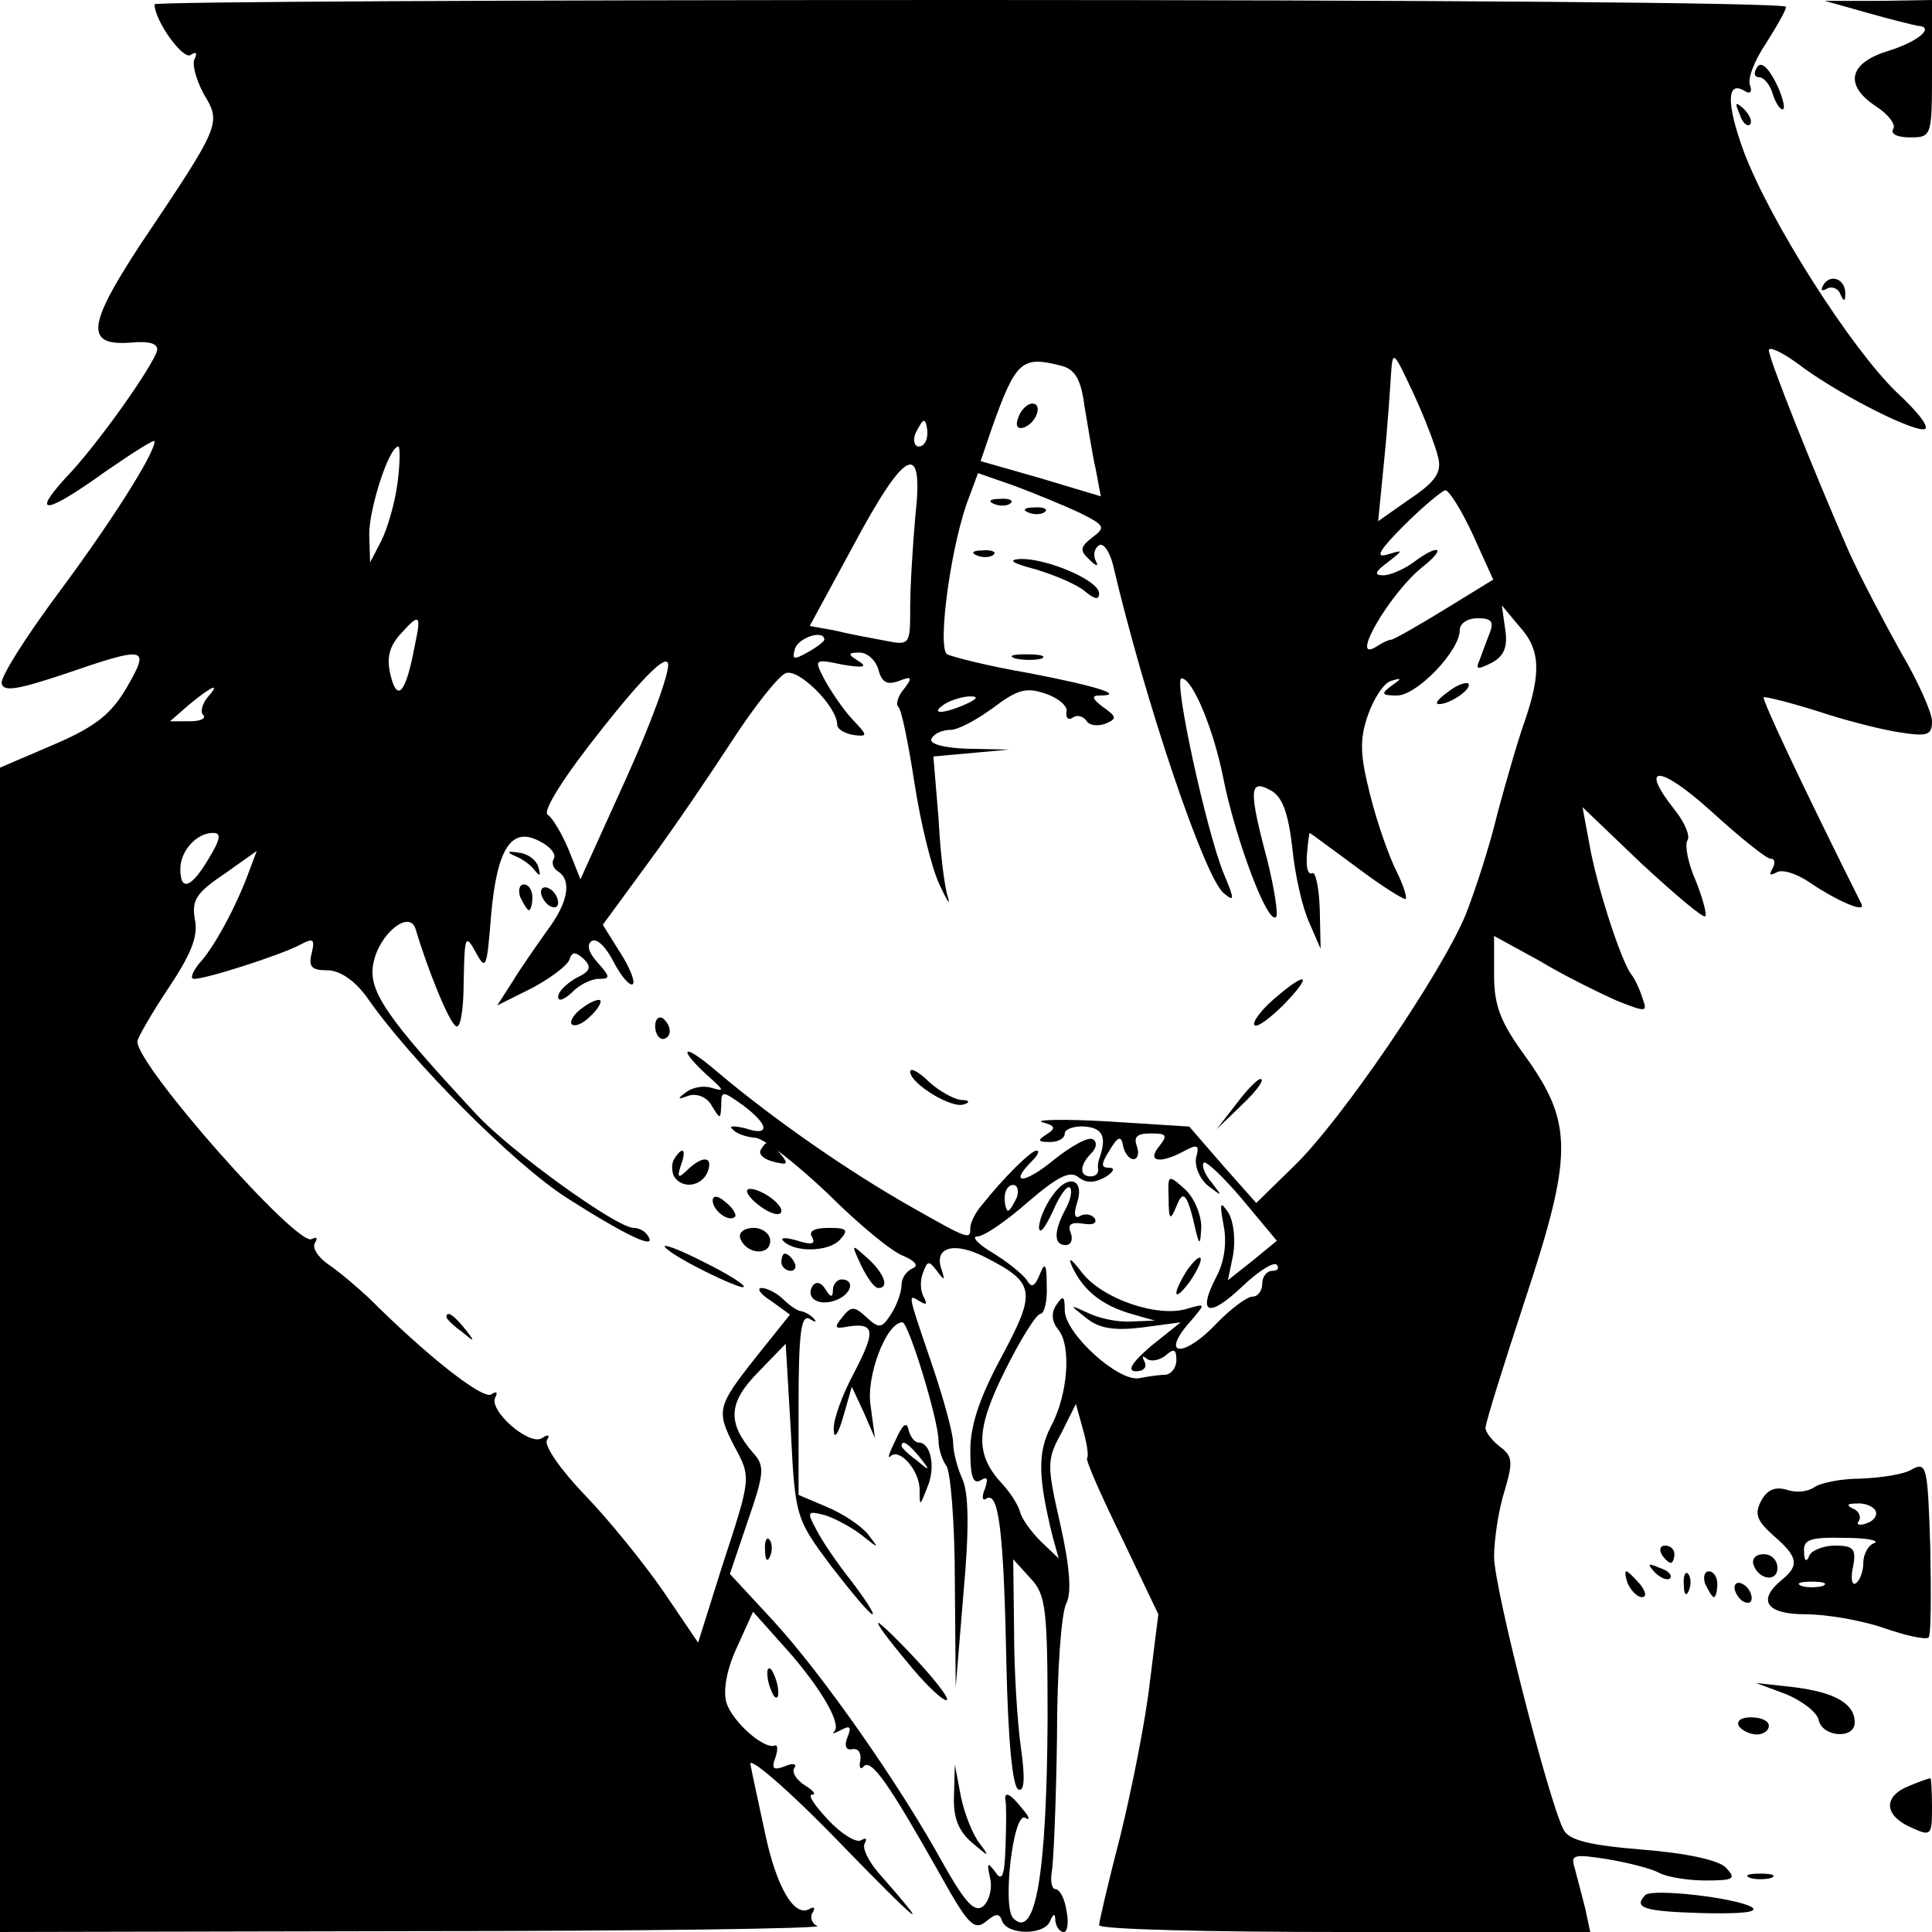 <?xml version="1.0" standalone="no"?>
<!DOCTYPE svg PUBLIC "-//W3C//DTD SVG 20010904//EN"
 "http://www.w3.org/TR/2001/REC-SVG-20010904/DTD/svg10.dtd">
<svg version="1.0" xmlns="http://www.w3.org/2000/svg"
 width="225pt" height="225pt" viewBox="0 0 225 225"
 preserveAspectRatio="xMidYMid meet">

<g transform="translate(0,225) scale(0.1,-0.1)"
fill="#000000" stroke="none">
<path d="M180 2245 c0 -19 33 -65 42 -59 6 4 8 3 5 -4 -4 -5 1 -24 10 -41 21
-35 21 -35 -75 -178 -60 -92 -63 -116 -10 -112 22 2 32 -1 31 -9 -4 -17 -70
-111 -107 -149 -41 -45 -21 -41 47 8 32 22 57 38 57 35 0 -15 -54 -99 -113
-178 -37 -50 -67 -97 -65 -104 2 -10 19 -7 73 11 96 33 100 32 73 -15 -18 -31
-36 -46 -85 -67 l-63 -27 0 -678 0 -678 483 1 c265 0 476 3 469 6 -6 2 -9 10
-6 15 4 6 2 8 -3 5 -18 -11 -39 26 -52 88 -7 33 -15 69 -17 80 -3 11 44 -29
103 -90 94 -97 113 -112 46 -36 -12 14 -19 29 -16 34 3 6 2 7 -4 4 -5 -4 -23
7 -38 23 -16 17 -25 30 -19 30 5 0 1 5 -9 11 -9 6 -15 14 -12 20 4 5 -2 6 -11
2 -13 -5 -16 -3 -11 10 3 9 3 16 -1 14 -13 -4 -49 28 -56 50 -4 14 0 38 12 64
l19 42 33 -37 c43 -47 70 -92 62 -102 -4 -4 -1 -3 7 1 11 6 13 4 8 -8 -4 -10
-2 -16 6 -14 7 1 10 -5 9 -13 -2 -8 0 -12 4 -7 9 9 30 -22 86 -121 35 -63 42
-71 56 -60 12 10 16 10 19 1 6 -17 50 -17 56 0 4 9 6 9 6 0 1 -7 5 -13 10 -13
4 0 6 11 3 25 -2 14 -8 25 -13 25 -4 0 -6 9 -4 21 2 11 5 82 6 157 0 75 5 145
11 155 6 12 4 42 -7 91 -16 70 -16 76 1 107 l17 34 8 -29 c5 -17 7 -32 5 -34
-2 -2 16 -43 40 -92 l43 -90 -10 -80 c-5 -44 -21 -124 -34 -177 -14 -54 -25
-101 -25 -105 0 -5 129 -8 286 -8 l286 0 -6 28 c-4 15 -9 35 -12 46 -5 16 -2
17 37 11 24 -4 52 -11 61 -16 9 -5 34 -9 54 -9 34 0 36 2 24 15 -9 9 -47 17
-98 21 -61 5 -85 11 -91 23 -17 32 -81 282 -81 318 0 19 5 54 12 76 10 34 10
41 -5 52 -9 7 -17 17 -17 22 0 6 21 73 46 149 56 169 56 206 1 283 -30 41 -37
60 -37 96 l0 45 53 -29 c28 -17 69 -37 89 -46 35 -14 37 -14 31 2 -3 10 -9 23
-13 28 -12 15 -41 105 -49 152 l-8 43 69 -66 c39 -36 72 -64 74 -61 2 2 -3 21
-11 41 -9 20 -13 41 -10 47 4 5 -3 21 -14 35 -43 54 -19 54 41 0 34 -31 65
-56 70 -56 5 0 6 -5 2 -12 -4 -7 -3 -8 5 -4 6 4 23 -1 39 -12 31 -21 65 -36
60 -25 -70 140 -116 238 -114 241 2 1 30 -6 62 -16 33 -11 76 -22 97 -25 32
-5 37 -3 37 13 0 10 -16 46 -36 80 -19 34 -47 87 -61 118 -39 89 -93 224 -93
234 0 5 15 -2 33 -15 43 -33 128 -77 147 -77 9 0 -4 18 -31 43 -53 51 -147
198 -178 280 -21 57 -20 84 1 71 6 -4 9 -1 6 7 -3 8 6 30 19 49 12 19 23 38
23 42 0 5 -427 8 -950 8 -522 0 -950 -2 -950 -5z m1495 -528 c4 -17 -3 -28
-33 -48 l-37 -26 7 71 c4 39 7 85 8 101 2 28 3 26 26 -23 13 -28 26 -62 29
-75z m-439 107 c16 -4 23 -16 27 -47 4 -23 9 -56 13 -73 l6 -32 -70 21 -70 20
13 38 c28 79 35 85 81 73z m-156 -79 c0 -8 -4 -15 -10 -15 -5 0 -7 7 -4 15 4
8 8 15 10 15 2 0 4 -7 4 -15z m-617 -57 c-3 -24 -12 -54 -19 -68 l-13 -25 -1
33 c0 30 23 102 34 102 2 0 2 -19 -1 -42z m603 -39 c-3 -34 -6 -82 -6 -106 0
-44 0 -45 -30 -39 -16 3 -43 8 -59 12 l-28 5 51 94 c61 114 82 123 72 34z
m191 4 c30 -15 31 -17 15 -29 -14 -11 -15 -15 -3 -26 8 -8 11 -8 7 -1 -3 6 -2
14 4 18 5 3 12 -7 16 -22 38 -162 107 -365 129 -383 13 -11 13 -8 0 23 -20 49
-59 227 -49 227 13 0 38 -61 49 -118 14 -69 51 -169 61 -160 3 3 -2 33 -10 66
-22 82 -21 95 3 82 14 -7 21 -25 26 -67 3 -32 12 -71 20 -88 l13 -30 -1 46
c-1 26 -5 45 -9 42 -5 -2 -7 7 -6 21 1 15 3 26 3 26 1 0 25 -18 55 -40 29 -22
55 -38 57 -37 2 2 -3 17 -11 33 -8 16 -22 55 -30 87 -12 47 -13 65 -3 94 7 20
19 38 27 40 13 4 13 3 0 -6 -12 -9 -11 -11 7 -11 23 0 73 52 73 76 0 8 9 14
21 14 16 0 19 -4 14 -17 -4 -10 -9 -24 -12 -32 -5 -11 -2 -11 14 -3 15 8 19
19 16 39 l-4 28 20 -24 c25 -27 26 -54 7 -110 -8 -22 -22 -71 -32 -108 -9 -38
-26 -90 -37 -118 -28 -68 -145 -240 -200 -293 l-44 -43 -39 44 -39 45 -95 6
c-52 3 -86 2 -76 -1 15 -4 16 -7 5 -14 -11 -7 -11 -9 4 -9 9 0 17 4 17 10 0 5
11 9 24 8 21 -2 25 -13 16 -38 -1 -3 -2 -8 -1 -12 0 -5 -3 -8 -9 -8 -13 0 -13
13 1 27 6 6 7 13 2 16 -5 4 -26 -8 -46 -24 -34 -28 -53 -29 -25 -1 7 7 9 12 5
12 -6 0 -37 -30 -64 -64 -7 -8 -13 -20 -13 -26 0 -14 -1 -14 -68 24 -76 43
-163 104 -227 158 -43 37 -47 27 -5 -10 13 -12 13 -13 -1 -9 -9 3 -22 1 -30
-5 -11 -8 -10 -9 3 -4 10 3 22 -2 27 -12 10 -16 10 -16 11 1 0 17 1 17 25 0
31 -23 32 -37 3 -27 -13 3 -20 3 -15 -1 4 -5 15 -9 26 -10 10 0 48 -30 85 -65
36 -36 76 -69 89 -73 13 -6 17 -11 10 -14 -7 -3 -13 -11 -13 -19 0 -8 -5 -23
-12 -34 -11 -17 -14 -18 -29 -4 -14 13 -18 13 -28 0 -10 -12 -9 -14 6 -11 32
5 33 -5 8 -53 -14 -26 -25 -56 -24 -67 0 -12 5 -6 11 15 l10 35 14 -30 13 -30
-5 37 c-6 34 18 98 37 98 7 0 42 -114 42 -138 0 -9 4 -22 9 -29 5 -6 10 -67
10 -135 l1 -123 9 109 c7 76 6 117 -1 133 -6 13 -11 32 -11 43 0 10 -11 51
-25 92 -29 85 -28 81 -13 72 7 -4 8 -3 4 5 -4 7 -5 19 -1 29 5 14 7 14 16 2 9
-12 10 -12 5 3 -8 25 16 31 51 13 59 -30 60 -40 20 -115 -26 -48 -37 -81 -37
-110 0 -30 3 -40 12 -35 8 5 9 2 5 -10 -4 -9 -3 -15 2 -11 14 8 20 -38 23
-192 2 -89 7 -144 14 -147 7 -3 8 13 3 48 -4 28 -8 89 -8 135 l-1 85 20 -22
c18 -19 20 -35 20 -164 -1 -180 -14 -258 -40 -232 -13 13 0 125 14 117 6 -4 5
1 -3 10 -14 18 -22 22 -20 10 1 -5 1 -28 0 -53 -1 -35 -4 -42 -12 -30 -9 12
-10 11 -6 -7 3 -12 -1 -27 -8 -33 -10 -8 -21 4 -48 52 -49 89 -139 218 -197
281 l-50 54 21 62 c19 55 20 64 6 79 -30 35 -29 58 5 93 l33 34 6 -102 c5
-100 6 -102 47 -157 24 -31 45 -56 48 -56 3 0 -8 17 -24 38 -16 20 -35 48 -41
60 -12 22 -11 23 11 17 12 -4 32 -15 43 -24 19 -15 19 -15 6 2 -8 10 -29 24
-48 32 l-33 14 0 106 c0 82 3 105 13 99 6 -4 9 -4 5 0 -3 4 -10 8 -15 9 -4 0
-14 7 -21 14 -7 7 -19 13 -25 13 -6 0 -2 -7 11 -15 l22 -16 -40 -50 c-45 -57
-46 -62 -25 -103 20 -37 20 -36 -14 -140 l-28 -89 -40 59 c-22 32 -63 83 -92
113 -28 29 -48 58 -44 64 4 6 1 7 -6 2 -15 -9 -63 33 -54 48 3 6 1 7 -5 3 -10
-6 -75 45 -142 112 -14 13 -35 31 -47 39 -13 9 -20 20 -16 26 3 5 2 7 -4 4
-16 -10 -203 201 -203 230 0 4 16 32 36 62 26 39 35 60 31 80 -4 22 1 31 34
53 l38 27 -9 -24 c-15 -41 -41 -89 -58 -107 -8 -10 -11 -18 -6 -18 15 0 101
28 122 39 17 9 19 8 15 -9 -4 -16 0 -20 18 -20 15 0 32 -12 46 -31 51 -74 172
-195 233 -234 69 -44 105 -61 95 -45 -3 6 -11 10 -17 10 -20 0 -143 89 -183
132 -107 115 -127 145 -120 177 7 34 42 62 49 39 14 -47 39 -109 47 -113 5 -4
9 19 9 52 1 53 2 56 14 34 12 -22 13 -19 18 44 7 78 24 103 57 85 12 -6 19
-15 16 -20 -3 -5 -1 -11 5 -15 16 -10 12 -36 -13 -69 -12 -17 -31 -44 -40 -59
l-18 -28 40 20 c21 11 41 26 44 33 3 10 7 10 17 1 9 -9 8 -14 -9 -22 -12 -7
-21 -16 -21 -22 0 -6 7 -3 16 5 8 9 23 16 31 16 14 0 14 2 -1 19 -11 12 -13
21 -7 25 6 4 17 -7 26 -25 9 -17 19 -28 22 -25 3 3 -4 20 -15 37 l-20 32 52
71 c29 39 73 104 99 144 26 40 54 75 62 78 15 6 60 -39 60 -60 0 -5 8 -10 19
-12 17 -2 17 -1 -2 19 -11 12 -25 33 -32 46 -12 23 -12 24 21 17 24 -4 30 -3
19 4 -13 8 -13 10 1 10 9 0 19 -9 22 -20 4 -15 10 -18 24 -13 15 6 16 4 6 -9
-7 -8 -10 -18 -7 -21 4 -3 12 -44 19 -89 7 -46 20 -99 29 -118 9 -19 13 -26
10 -15 -4 11 -9 52 -11 92 l-6 72 44 4 44 4 -48 1 c-29 1 -46 6 -42 12 3 6 13
10 22 10 9 0 31 12 50 26 28 21 38 24 61 16 15 -5 26 -15 24 -21 -1 -7 2 -10
7 -7 5 4 12 2 16 -3 3 -6 13 -7 22 -4 14 6 14 8 -3 20 -12 9 -13 13 -4 13 32
0 -3 11 -81 26 -47 8 -90 19 -96 22 -12 8 5 132 26 184 l10 27 43 -15 c24 -9
58 -23 75 -31z m458 -25 l24 -53 -57 -35 c-31 -19 -59 -35 -62 -35 -3 0 -11
-4 -17 -8 -33 -21 16 63 54 93 29 23 18 27 -11 5 -11 -8 -27 -15 -35 -15 -11
0 -10 4 5 15 19 15 19 15 -1 9 -14 -4 -8 6 20 34 22 22 44 40 48 41 4 1 19
-23 32 -51z m-1232 -130 c-10 -54 -20 -67 -28 -35 -5 20 -2 33 10 47 24 27 26
25 18 -12z m477 7 c0 -2 -9 -9 -20 -15 -16 -9 -18 -8 -14 5 5 13 34 22 34 10z
m-231 -162 l-53 -117 -14 35 c-8 19 -19 37 -24 40 -7 4 20 46 63 100 49 62 75
87 77 76 2 -10 -20 -70 -49 -134z m-488 94 c-6 -8 -8 -17 -4 -20 3 -4 -4 -7
-16 -7 l-23 0 23 20 c28 23 36 25 20 7z m884 -7 c-27 -12 -43 -12 -25 0 8 5
22 9 30 9 10 0 8 -3 -5 -9z m-882 -180 c-20 -34 -33 -39 -33 -12 0 21 19 42
38 42 10 0 9 -7 -5 -30z m1077 -350 c5 0 7 7 4 15 -4 11 0 15 16 15 19 0 20
-2 10 -15 -15 -18 1 -21 30 -5 15 8 17 6 13 -8 -2 -10 4 -25 14 -33 17 -13 17
-13 4 4 -8 9 -12 20 -9 23 3 2 23 -17 45 -43 l40 -48 -28 -23 -29 -23 6 29 c3
17 1 38 -5 49 -10 15 -11 13 -6 -14 4 -20 1 -43 -9 -61 -22 -43 -8 -47 31 -10
18 17 36 29 40 25 3 -4 1 -7 -5 -7 -7 0 -12 -7 -12 -15 0 -8 -5 -15 -11 -15
-7 0 -25 -14 -41 -30 -40 -43 -69 -40 -30 3 16 19 16 19 -5 13 -34 -11 -99 11
-123 42 -13 17 -17 19 -11 6 13 -27 34 -44 68 -54 l28 -8 -28 -1 c-16 -1 -38
4 -50 10 -22 10 -22 10 -2 -6 15 -12 32 -15 65 -11 l45 6 -35 -28 c-22 -19
-28 -29 -17 -29 9 0 13 5 10 11 -3 6 -3 8 2 4 4 -4 14 -3 22 3 10 9 13 8 13
-5 0 -9 -6 -16 -12 -17 -7 0 -21 -2 -31 -4 -24 -5 -87 52 -87 79 0 17 -2 18
-10 6 -6 -9 -5 -19 2 -28 16 -18 12 -76 -8 -113 -16 -31 -15 -60 2 -129 l7
-25 -21 20 c-11 11 -22 26 -24 34 -2 8 -11 22 -20 32 -33 35 -32 64 3 134 18
36 36 65 41 65 4 0 8 15 7 33 0 25 -2 28 -8 13 -6 -15 -10 -16 -15 -7 -5 7
-22 21 -40 32 -17 10 -25 19 -18 19 8 0 34 18 59 40 35 30 49 37 59 29 9 -7
18 -7 31 0 10 6 12 11 5 11 -10 0 -10 4 0 20 10 17 14 18 16 5 2 -8 7 -15 12
-15z m-136 -45 c-4 -8 -8 -15 -10 -15 -2 0 -4 7 -4 15 0 8 4 15 10 15 5 0 7
-7 4 -15z"/>
<path d="M1186 1764 c-4 -10 -1 -14 6 -12 15 5 23 28 10 28 -5 0 -13 -7 -16
-16z"/>
<path d="M1158 1663 c7 -3 16 -2 19 1 4 3 -2 6 -13 5 -11 0 -14 -3 -6 -6z"/>
<path d="M1198 1653 c7 -3 16 -2 19 1 4 3 -2 6 -13 5 -11 0 -14 -3 -6 -6z"/>
<path d="M1138 1603 c7 -3 16 -2 19 1 4 3 -2 6 -13 5 -11 0 -14 -3 -6 -6z"/>
<path d="M1206 1587 c23 -7 49 -18 58 -26 11 -9 16 -10 16 -2 0 15 -61 41 -92
40 -15 -1 -9 -5 18 -12z"/>
<path d="M1183 1483 c9 -2 23 -2 30 0 6 3 -1 5 -18 5 -16 0 -22 -2 -12 -5z"/>
<path d="M1686 1444 c-11 -8 -16 -14 -10 -14 13 0 39 18 34 24 -3 2 -14 -2
-24 -10z"/>
<path d="M600 1253 c8 -3 19 -11 23 -17 6 -7 7 -6 4 4 -2 8 -12 16 -23 17 -13
2 -15 1 -4 -4z"/>
<path d="M606 1205 c4 -8 8 -15 10 -15 2 0 4 7 4 15 0 8 -4 15 -10 15 -5 0 -7
-7 -4 -15z"/>
<path d="M630 1211 c0 -5 5 -13 10 -16 6 -3 10 -2 10 4 0 5 -4 13 -10 16 -5 3
-10 2 -10 -4z"/>
<path d="M1483 1086 c-15 -13 -25 -27 -22 -30 3 -3 18 8 34 24 35 36 27 40
-12 6z"/>
<path d="M678 1076 c-10 -7 -15 -16 -12 -19 4 -3 13 1 21 9 9 8 14 17 12 19
-2 2 -12 -2 -21 -9z"/>
<path d="M763 1055 c0 -8 4 -15 9 -15 4 0 8 4 8 9 0 6 -4 12 -8 15 -5 3 -9 -1
-9 -9z"/>
<path d="M1060 1002 c0 -14 49 -44 63 -38 7 2 6 5 -4 5 -8 1 -25 10 -37 21
-12 12 -22 17 -22 12z"/>
<path d="M1441 966 l-24 -31 28 27 c16 15 27 29 24 31 -2 3 -15 -10 -28 -27z"/>
<path d="M886 911 c-3 -5 3 -11 15 -14 16 -4 18 -3 8 9 -13 16 -16 17 -23 5z"/>
<path d="M785 900 c-3 -5 -3 -14 0 -20 9 -15 32 -12 39 5 7 18 -5 20 -23 3
-11 -11 -13 -10 -8 5 7 19 2 23 -8 7z"/>
<path d="M870 863 c0 -5 9 -14 20 -21 11 -7 20 -8 20 -2 0 5 -9 14 -20 20 -11
6 -20 7 -20 3z"/>
<path d="M830 852 c0 -12 19 -26 26 -19 2 2 -2 10 -11 17 -9 8 -15 8 -15 2z"/>
<path d="M862 808 c7 -19 35 -21 35 -3 0 8 -9 15 -19 15 -11 0 -18 -5 -16 -12z"/>
<path d="M946 809 c4 -8 -1 -9 -17 -4 -13 4 -21 4 -17 0 13 -14 53 -13 66 1
11 12 8 14 -13 14 -17 0 -24 -4 -19 -11z"/>
<path d="M810 775 c25 -13 50 -24 55 -24 6 0 -10 11 -35 24 -25 13 -49 24 -55
24 -5 0 10 -11 35 -24z"/>
<path d="M1003 776 c7 -14 15 -26 20 -26 13 0 7 17 -13 35 -19 17 -19 17 -7
-9z"/>
<path d="M910 780 c0 -5 5 -10 11 -10 5 0 7 5 4 10 -3 6 -8 10 -11 10 -2 0 -4
-4 -4 -10z"/>
<path d="M946 752 c-8 -14 8 -24 28 -16 18 7 22 24 6 24 -5 0 -10 -6 -10 -12
0 -10 -3 -9 -9 1 -5 8 -11 9 -15 3z"/>
<path d="M520 716 c0 -2 8 -10 18 -17 15 -13 16 -12 3 4 -13 16 -21 21 -21 13z"/>
<path d="M1043 573 c-7 -14 -10 -23 -6 -19 10 10 33 -15 34 -38 0 -21 0 -21 9
2 10 23 4 52 -10 52 -5 0 -10 7 -12 15 -2 10 -7 6 -15 -12z m28 -20 c13 -16
12 -17 -3 -4 -10 7 -18 15 -18 17 0 8 8 3 21 -13z"/>
<path d="M891 444 c0 -11 3 -14 6 -6 3 7 2 16 -1 19 -3 4 -6 -2 -5 -13z"/>
<path d="M1056 315 c20 -25 41 -45 46 -45 5 0 -10 20 -33 45 -23 25 -44 45
-46 45 -3 0 12 -20 33 -45z"/>
<path d="M1111 159 c-1 -26 5 -41 21 -55 20 -17 21 -17 9 -1 -8 10 -18 35 -22
55 l-7 37 -1 -36z"/>
<path d="M1226 858 c-9 -12 -16 -29 -16 -38 1 -8 7 0 16 19 8 19 17 31 20 28
3 -3 1 -14 -5 -25 -14 -26 -14 -42 0 -42 6 0 9 6 6 14 -4 10 0 13 14 11 11 -2
17 0 14 6 -4 5 -11 6 -17 3 -6 -4 -8 1 -4 14 10 29 -10 36 -28 10z"/>
<path d="M1361 854 c0 -25 2 -26 9 -9 8 21 13 15 23 -30 4 -16 5 -14 6 6 0 14
-8 34 -19 44 -20 18 -20 17 -19 -11z"/>
<path d="M1382 770 c-18 -29 -15 -38 4 -12 9 13 14 25 12 27 -2 2 -9 -5 -16
-15z"/>
<path d="M2175 2235 c28 -8 53 -14 58 -15 21 -1 2 -18 -33 -29 -47 -14 -53
-40 -15 -65 14 -9 23 -21 20 -26 -4 -6 5 -10 19 -10 26 0 26 1 26 80 l0 80
-62 -1 -63 0 50 -14z"/>
<path d="M2046 2171 c-4 -6 -3 -11 3 -11 5 0 13 -9 16 -21 4 -11 9 -18 12 -16
2 3 -2 18 -10 33 -9 17 -17 23 -21 15z"/>
<path d="M2026 2117 c3 -10 9 -15 12 -12 3 3 0 11 -7 18 -10 9 -11 8 -5 -6z"/>
<path d="M2124 1919 c-4 -7 -3 -9 4 -5 5 3 13 0 15 -6 4 -9 6 -10 6 -1 1 17
-16 25 -25 12z"/>
<path d="M2227 539 c-9 -6 -36 -10 -60 -11 -23 0 -47 -5 -54 -10 -7 -5 -21 -7
-32 -3 -14 4 -23 0 -30 -13 -8 -15 -5 -23 14 -40 29 -25 31 -35 10 -52 -29
-24 -18 -40 28 -40 24 0 65 -7 91 -16 26 -9 49 -14 52 -11 3 2 3 50 2 105 -3
93 -4 100 -21 91z m-43 -48 c3 -5 -1 -12 -10 -15 -8 -3 -13 -2 -9 3 3 5 -1 12
-7 14 -8 4 -7 6 4 6 9 1 19 -3 22 -8z m-1 -38 c-7 -2 -13 -13 -13 -23 0 -10
-4 -21 -9 -24 -4 -3 -6 6 -3 19 4 21 1 25 -21 25 -14 0 -28 -6 -30 -12 -3 -8
-6 -6 -6 5 -1 14 7 17 47 16 26 0 41 -3 35 -6z m-60 -50 c-7 -2 -19 -2 -25 0
-7 3 -2 5 12 5 14 0 19 -2 13 -5z"/>
<path d="M1935 440 c3 -5 8 -10 11 -10 2 0 4 5 4 10 0 6 -5 10 -11 10 -5 0 -7
-4 -4 -10z"/>
<path d="M2042 428 c6 -18 28 -21 28 -4 0 9 -7 16 -16 16 -9 0 -14 -5 -12 -12z"/>
<path d="M1927 419 c7 -7 15 -10 18 -7 3 3 -2 9 -12 12 -14 6 -15 5 -6 -5z"/>
<path d="M1896 405 c4 -8 11 -15 16 -15 6 0 5 6 -2 15 -7 8 -14 15 -16 15 -2
0 -1 -7 2 -15z"/>
<path d="M1961 404 c0 -11 3 -14 6 -6 3 7 2 16 -1 19 -3 4 -6 -2 -5 -13z"/>
<path d="M1986 405 c4 -8 8 -15 10 -15 2 0 4 7 4 15 0 8 -4 15 -10 15 -5 0 -7
-7 -4 -15z"/>
<path d="M2020 401 c0 -5 5 -13 10 -16 6 -3 10 -2 10 4 0 5 -4 13 -10 16 -5 3
-10 2 -10 -4z"/>
<path d="M894 296 c1 -8 5 -18 8 -22 4 -3 5 1 4 10 -1 8 -5 18 -8 22 -4 3 -5
-1 -4 -10z"/>
<path d="M2080 277 c19 -8 36 -21 38 -30 4 -20 42 -23 42 -3 0 22 -23 35 -70
41 l-45 5 35 -13z"/>
<path d="M2025 240 c3 -5 13 -10 21 -10 8 0 14 5 14 10 0 6 -9 10 -21 10 -11
0 -17 -4 -14 -10z"/>
<path d="M2223 170 c-30 -12 -29 -34 2 -48 24 -11 25 -10 25 23 0 19 -1 35 -2
34 -2 0 -13 -4 -25 -9z"/>
<path d="M2038 63 c6 -2 18 -2 25 0 6 3 1 5 -13 5 -14 0 -19 -2 -12 -5z"/>
<path d="M1916 43 c-14 -15 -2 -19 67 -21 45 -1 66 1 57 7 -19 11 -116 22
-124 14z"/>
</g>
</svg>
